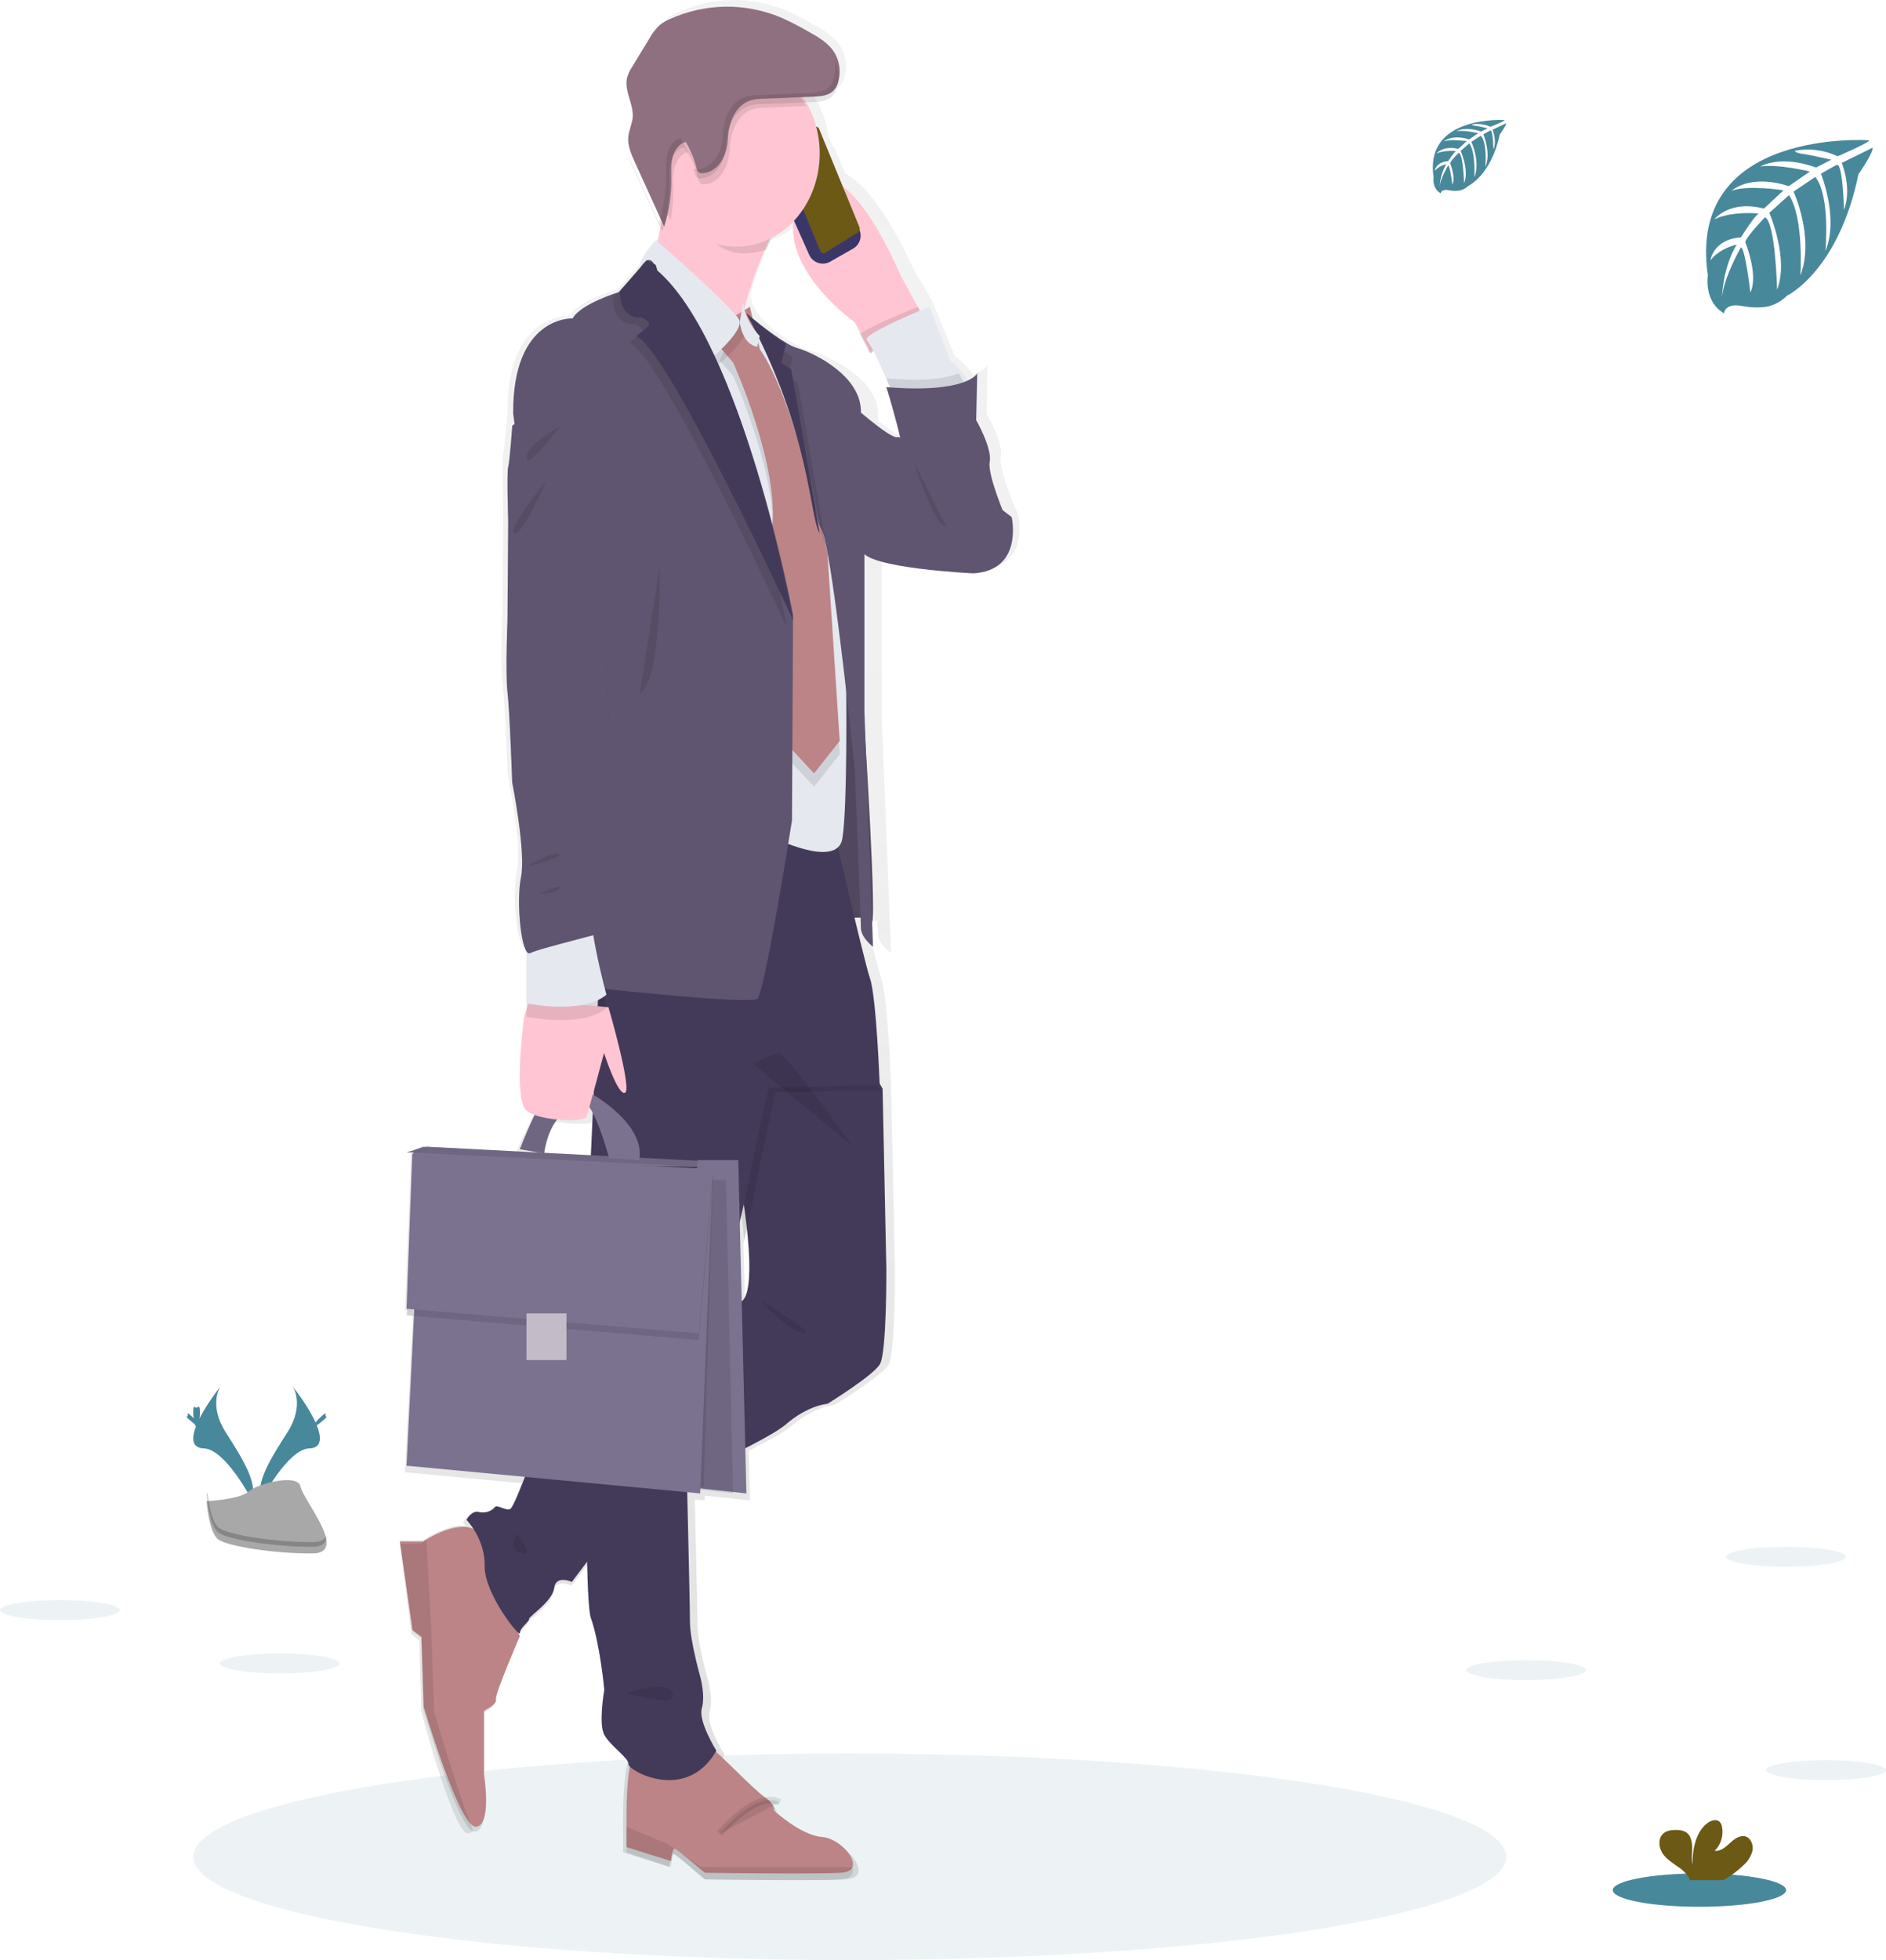 <?xml version="1.0" encoding="UTF-8"?>
<svg width="283px" height="294px" viewBox="0 0 283 294" version="1.1" xmlns="http://www.w3.org/2000/svg" xmlns:xlink="http://www.w3.org/1999/xlink">
    <title>undraw_businessman_97x4</title>
    <defs>
        <linearGradient x1="50.002%" y1="100%" x2="50.002%" y2="-0.003%" id="linearGradient-1">
            <stop stop-color="#808080" stop-opacity="0.25" offset="0%"></stop>
            <stop stop-color="#808080" stop-opacity="0.12" offset="54%"></stop>
            <stop stop-color="#808080" stop-opacity="0.1" offset="100%"></stop>
        </linearGradient>
    </defs>
    <g id="Final" stroke="none" stroke-width="1" fill="none" fill-rule="evenodd">
        <g id="Index-Suite" transform="translate(-145, -99)" fill-rule="nonzero">
            <g id="Group-2" transform="translate(145, 99)">
                <g id="undraw_businessman_97x4">
                    <ellipse id="Oval" fill="#48889B" opacity="0.1" cx="127.5" cy="278.5" rx="98.5" ry="15.5"></ellipse>
                    <path d="M152.808,77.276 C152.808,77.276 149.753,70.429 150.165,68.393 C150.578,66.358 148.016,62.011 148.016,62.011 L148.182,54.798 C148.182,54.798 147.828,55.536 145.984,56.181 C145.828,55.949 145.659,55.72 145.484,55.503 C144.816,54.713 144.073,54.009 143.27,53.405 L140.023,45.448 L136.883,39.987 C136.883,39.987 131.932,28.557 126.819,26.034 L126.014,24.246 C126.069,24.209 126.09,24.131 126.062,24.065 L125.244,22.248 C125.214,22.183 125.145,22.154 125.085,22.181 L124.303,20.441 C124.004,18.186 123.224,16.047 122.03,14.213 C121.949,14.084 121.861,13.966 121.777,13.845 L123.05,13.793 C124.166,13.745 125.413,13.634 126.163,12.687 C126.432,12.334 126.63,11.918 126.744,11.47 C126.841,11.118 126.904,10.756 126.933,10.39 C126.933,10.334 126.933,10.279 126.933,10.227 C126.933,10.102 126.933,9.979 126.933,9.859 C126.933,9.759 126.933,9.663 126.933,9.564 C126.933,9.464 126.933,9.405 126.933,9.328 C126.933,9.25 126.897,9.073 126.877,8.959 C126.877,8.911 126.877,8.863 126.851,8.815 C126.824,8.671 126.791,8.528 126.751,8.387 C126.741,8.36 126.734,8.332 126.728,8.303 C126.683,8.155 126.634,8.008 126.579,7.864 C126.57,7.845 126.562,7.825 126.556,7.805 C126.497,7.661 126.433,7.521 126.364,7.385 L126.345,7.34 L126.345,7.34 C126.321,7.283 126.294,7.228 126.264,7.174 C125.384,5.604 123.839,4.685 122.368,3.856 C120.995,3.036 119.587,2.298 118.147,1.644 C112.795,-0.636 106.883,-0.541 101.589,1.909 C101.067,2.134 100.571,2.434 100.115,2.801 C99.48,3.412 98.937,4.137 98.508,4.947 L95.992,9.169 C95.641,9.683 95.365,10.258 95.177,10.873 C94.706,12.878 96.184,14.888 96.018,16.957 C95.934,17.985 95.447,18.929 95.353,19.958 C95.232,21.285 95.775,22.565 96.304,23.763 L99.904,31.875 C99.713,32.941 99.502,34.032 99.271,35.087 L99.271,35.087 C97.612,37.033 97.054,38.095 96.901,38.671 L96.853,38.7 L96.853,38.7 C96.524,38.941 96.241,39.254 96.021,39.622 L92.599,43.398 C92.599,43.398 86.652,45.153 85.415,47.376 C85.415,47.376 76.081,46.911 76.162,61.716 C76.162,61.716 75.749,67.269 75.512,68.01 C75.275,68.751 75.512,76.243 75.512,76.243 L75.402,91.42 C75.402,91.42 75.045,99.469 75.402,102.338 C75.759,105.206 76.171,116.124 76.171,116.124 C76.171,116.124 78.402,126.765 77.577,130.56 C76.785,134.191 77.577,142.134 78.876,142.167 C79.123,142.746 79.405,143.03 79.714,142.868 C79.848,142.801 79.985,142.745 80.126,142.698 L80.126,151.765 C80.126,151.765 78.519,164.467 80.321,166.882 C79.126,168.814 77.723,172.111 77.366,172.977 L64.737,172.207 L63.13,172.719 L63.13,172.719 L61.656,173.187 L60.763,196.516 L61.12,196.546 L61.094,197.258 L61.938,197.328 L60.763,220.823 L78.246,222.456 C77.477,224.414 76.584,226.512 76.236,226.715 C75.587,227.083 74.172,225.977 73.84,226.435 C73.509,226.892 72.519,227.452 71.363,227.172 C70.207,226.892 69.464,228.374 69.464,228.374 C69.464,228.374 69.633,228.544 69.886,228.857 C68.009,228.599 65.636,229.742 64.347,230.479 C63.769,230.811 63.409,231.058 63.409,231.058 L60,231.058 L61.873,244.631 L63.195,245.656 L63.519,256.349 C63.519,256.349 68.805,274.855 71.227,274.733 C71.545,274.721 71.843,274.551 72.042,274.269 C73.34,272.565 72.441,266.714 72.441,266.714 L72.441,256.972 C72.441,256.972 74.422,255.984 74.201,255.243 C73.98,254.502 77.395,246.393 77.701,245.656 C77.718,245.643 77.728,245.621 77.727,245.597 C77.727,244.764 79.214,243.838 79.129,243.469 C79.045,243.101 82.765,240.785 83.025,238.75 C83.285,236.714 85.749,237.824 85.749,237.824 L88.885,233.732 C88.979,238.72 89.158,242.212 89.466,243.097 C90.953,247.356 91.531,254.019 91.531,254.019 C91.531,254.019 90.622,259.107 91.531,260.774 C92.09,261.791 93.388,262.883 94.291,263.786 C93.353,267.016 93.486,273.882 93.486,273.882 L93.486,277.827 L100.424,280.039 C100.424,280.039 100.641,278.067 100.972,278.067 C101.304,278.067 105.709,281.89 105.709,281.89 C105.709,281.89 122.67,282.137 126.962,281.89 C128.585,281.798 129.027,281.005 128.777,280.047 C128.364,278.45 126.049,276.382 123.991,276.223 C120.686,275.976 116.501,272.031 116.501,272.031 C116.501,272.031 116.826,271.164 115.069,269.933 C113.855,269.085 110.495,265.652 108.417,263.642 C108.514,263.491 108.615,263.34 108.709,263.178 C108.709,263.178 105.901,258.753 106.482,256.791 C107.063,254.83 106.232,251.998 106.232,251.998 C106.232,251.998 104.664,246.537 104.664,243.761 C104.664,242.002 104.43,231.999 104.261,224.904 L105.709,225.041 L105.739,224.333 L106.388,224.399 L112.527,225.041 L112.339,217.589 C115.297,216.114 117.758,214.746 118.777,213.872 C122.244,210.922 125.218,210.727 125.218,210.727 C125.218,210.727 132.238,206.472 133.312,204.713 C134.387,202.954 134.286,190.186 134.286,190.186 L133.708,162.819 L133.708,162.797 C133.708,162.797 133.215,149.567 132.221,146.699 C131.858,145.637 130.958,142.097 129.975,138.056 C130.54,137.99 131.111,138.017 131.669,138.137 C131.705,139.125 131.728,139.803 131.728,140.036 C131.728,141.606 133.708,142.941 133.708,142.941 L132.306,107.544 L132.306,83.463 C136.63,85.026 147.088,85.513 147.088,85.513 C154.623,85.063 152.808,77.276 152.808,77.276 Z M112.018,46.864 L111.995,46.864 C112.148,45.936 112.349,45.018 112.595,44.117 L112.018,46.864 Z M83.635,168.272 C86.197,168.752 89.155,168.612 89.379,168.047 C89.401,167.992 89.431,167.893 89.47,167.764 C89.551,167.926 89.629,168.092 89.71,168.261 L89.46,173.6 L89.46,173.722 L81.019,173.206 C81.61,170.348 82.726,168.955 83.635,168.272 Z M111.774,195.211 L111.556,186.565 C111.933,184.972 112.271,183.526 112.56,182.288 C112.69,183.316 112.8,184.264 112.884,185.138 C113.683,193.342 112.505,194.942 111.774,195.211 Z M135.799,65.576 C135.315,65.786 133.475,64.47 131.728,63.106 C131.728,62.855 131.744,62.608 131.754,62.368 C132.001,56.723 123.907,53.209 121.43,52.56 C120.828,52.384 120.245,52.137 119.689,51.823 C118.37,51.08 117.086,50.257 115.845,49.356 L115.878,49.249 C115.878,49.249 112.683,46.952 112.615,44.087 C113.343,41.481 114.262,38.949 115.362,36.517 C115.423,36.373 115.491,36.222 115.556,36.078 C117.066,35.545 118.475,34.697 119.712,33.578 C120.209,40.953 129.605,47.299 129.605,47.299 L130.608,49.142 L130.845,49.577 C130.338,49.917 130.095,50.189 130.267,50.348 C130.981,50.997 132.708,54.669 133.423,56.222 C133.617,56.642 133.747,56.904 133.747,56.904 C133.747,56.904 135.283,61.649 136.163,65.62 C136.046,65.565 135.917,65.55 135.793,65.576 L135.799,65.576 Z" id="Shape" fill="url(#linearGradient-1)"></path>
                    <path d="M138,46.559 L137.895,46.723 L137.537,47.286 L130.664,53 L129.206,50.179 L128.28,48.362 C128.28,48.362 114.581,38.693 120.471,29.374 C126.362,20.054 135.066,41.187 135.066,41.187 L138,46.559 Z" id="Path" fill="#FFC5D3"></path>
                    <path d="M124.461,23.11 C124.462,23.11 124.463,23.111 124.463,23.112 C124.463,23.112 124.463,23.112 124.463,23.112 L124.354,25.351 C124.354,25.353 124.353,25.354 124.352,25.354 C124.351,25.354 124.35,25.353 124.35,25.352 C124.35,25.352 124.35,25.352 124.35,25.352 L124.459,23.112 C124.459,23.111 124.46,23.11 124.461,23.11 Z" id="Rectangle" fill="#3A3768" transform="translate(124.406, 24.232) rotate(-26.73) translate(-124.406, -24.232) "></path>
                    <path d="M116.06,25.759 L116.06,25.759 L116.025,26.497 L116.025,26.497 L116.06,25.759 Z" id="Rectangle" fill="#3A3768" transform="translate(116.042, 26.128) rotate(-26.73) translate(-116.042, -26.128) "></path>
                    <path d="M116.736,26.969 L116.736,26.969 L116.674,28.256 L116.674,28.256 L116.736,26.969 Z" id="Rectangle" fill="#3A3768" transform="translate(116.705, 27.612) rotate(-26.73) translate(-116.705, -27.612) "></path>
                    <path d="M117.441,28.558 L117.441,28.558 L117.378,29.855 L117.378,29.855 L117.441,28.558 Z" id="Rectangle" fill="#3A3768" transform="translate(117.41, 29.206) rotate(-26.73) translate(-117.41, -29.206) "></path>
                    <path d="M120.585,20.782 L124.536,20.575 C125.771,20.51 126.825,21.459 126.89,22.695 C126.894,22.77 126.894,22.845 126.89,22.921 L126.209,36.925 C126.153,38.073 125.237,38.993 124.089,39.053 L120.138,39.26 C118.903,39.325 117.849,38.376 117.784,37.141 C117.78,37.065 117.78,36.99 117.783,36.915 L118.465,22.91 C118.521,21.762 119.437,20.842 120.585,20.782 Z" id="Rectangle" fill="#3A3768" transform="translate(122.337, 29.918) rotate(-26.73) translate(-122.337, -29.918) "></path>
                    <path d="M121.629,19.448 C121.565,19.486 121.516,19.555 121.494,19.638 C121.472,19.721 121.478,19.811 121.511,19.889 L121.534,19.951 C121.567,20.029 121.573,20.12 121.551,20.203 C121.529,20.287 121.48,20.356 121.416,20.395 L118.58,22.146 C118.517,22.186 118.443,22.194 118.376,22.167 C118.308,22.139 118.252,22.08 118.221,22.002 L118.194,21.94 C118.162,21.862 118.107,21.802 118.039,21.775 C117.972,21.747 117.898,21.753 117.834,21.792 L117.283,22.136 C117.161,22.209 117.068,22.34 117.026,22.499 C116.983,22.657 116.994,22.83 117.056,22.978 L123.082,37.655 C123.211,37.964 123.519,38.088 123.772,37.933 L128.719,34.876 C128.971,34.718 129.072,34.341 128.946,34.03 L122.917,19.346 C122.856,19.197 122.748,19.084 122.619,19.032 C122.49,18.979 122.349,18.992 122.227,19.068 L121.629,19.448 Z" id="Path" fill="#6B5915"></path>
                    <path d="M118.072,22.217 L119.251,22.155 C119.252,22.155 119.252,22.155 119.252,22.156 C119.252,22.156 119.252,22.156 119.252,22.156 C119.252,22.156 119.252,22.157 119.251,22.157 L118.072,22.219 C118.072,22.219 118.071,22.218 118.071,22.218 C118.071,22.218 118.071,22.218 118.071,22.218 C118.071,22.217 118.072,22.217 118.072,22.217 Z" id="Rectangle" fill="#E6E8EC" transform="translate(118.662, 22.187) rotate(-26.73) translate(-118.662, -22.187) "></path>
                    <circle id="Oval" fill="#E6E8EC" cx="119.5" cy="22.5" r="1"></circle>
                    <path d="M124.989,77 L123,139 C123,139 129.684,136.412 130.718,138.353 C131.753,140.294 129.604,107.301 129.604,107.301 L124.989,77 Z" id="Path" fill="#5F5570"></path>
                    <path d="M124.989,77 L123,139 C123,139 129.684,136.412 130.718,138.353 C131.753,140.294 129.604,107.301 129.604,107.301 L124.989,77 Z" id="Path" fill="#000000" opacity="0.15"></path>
                    <path d="M126.193,280.896 C122.064,281.13 105.759,280.896 105.759,280.896 C105.759,280.896 101.522,277.275 101.204,277.275 C100.887,277.275 100.677,279.143 100.677,279.143 L94.006,277.041 L94.006,273.305 C94.006,273.305 93.794,262.668 95.804,262.206 C97.815,261.743 106.712,262.206 106.712,262.206 C107.03,262.09 113.065,268.398 114.758,269.565 C116.451,270.732 116.134,271.552 116.134,271.552 C116.134,271.552 120.158,275.288 123.335,275.523 C125.313,275.67 127.54,277.626 127.937,279.143 C128.179,280.058 127.75,280.808 126.193,280.896 Z" id="Path" fill="#BC8487"></path>
                    <path d="M126.193,281.89 C122.063,282.137 105.755,281.89 105.755,281.89 C105.755,281.89 101.517,278.091 101.199,278.091 C100.881,278.091 100.672,280.051 100.672,280.051 L94,277.844 L94,274 L100.246,276.619 L105.225,280.051 L127.937,280.051 C128.179,281.011 127.75,281.798 126.193,281.89 Z" id="Path" fill="#000000" opacity="0.1"></path>
                    <path d="M108,275 C108,275 113.393,268.488 117,270.327" id="Path" stroke="#000000" fill="#000000" opacity="0.1"></path>
                    <path d="M74.421,254.899 C74.646,255.624 72.634,256.592 72.634,256.592 L72.634,266.141 C72.634,266.141 73.546,271.874 72.228,273.546 C72.028,273.821 71.726,273.986 71.403,273.999 C68.945,274.119 63.579,255.987 63.579,255.987 L63.243,245.51 L61.902,244.505 L60,231.207 L63.468,231.207 C63.468,231.207 63.833,230.964 64.42,230.638 C66.097,229.713 69.609,228.099 71.517,229.637 L78,245.43 C78,245.43 74.2,254.173 74.421,254.899 Z" id="Path" fill="#BC8487"></path>
                    <path d="M71,274.539 C70.82,274.818 70.549,274.986 70.258,274.999 C68.046,275.121 63.219,256.722 63.219,256.722 L62.917,246.091 L61.711,245.072 L60,231.578 L63.12,231.578 C63.12,231.578 63.448,231.331 63.976,231 L64.728,244.825 L65.129,256.722 C65.129,256.722 68.918,269.675 71,274.539 Z" id="Path" fill="#000000" opacity="0.1"></path>
                    <path d="M132.026,204.628 C130.983,206.361 124.163,210.557 124.163,210.557 C124.163,210.557 121.274,210.739 117.904,213.658 C116.161,215.168 110.105,218.164 104.664,220.707 C99.583,223.082 95.035,225.059 95.035,225.059 L89.797,231.991 L85.808,237.27 C85.808,237.27 83.4,236.176 83.16,238.182 C82.919,240.189 79.308,242.469 79.388,242.834 C79.468,243.199 78.024,244.111 78.024,244.932 C78.024,245.752 72.648,239.003 72.728,234.899 C72.808,230.794 70,227.967 70,227.967 C70,227.967 70.722,226.507 71.846,226.781 C72.969,227.055 73.932,226.507 74.253,226.051 C74.574,225.595 75.938,226.69 76.58,226.325 C77.222,225.96 79.789,218.755 79.789,218.755 L89.794,211.126 L109.694,195.964 L110.612,195.263 C110.612,195.263 113.26,196.642 112.184,185.343 C111.976,183.154 111.626,180.495 111.093,177.255 C107.803,157.28 119.599,155 119.599,155 L129.95,158.922 L132.437,163.3 L132.437,163.322 L132.999,190.298 C132.999,190.298 133.07,202.895 132.026,204.628 Z" id="Path" fill="#433A59"></path>
                    <path d="M104.132,217.416 C104.132,217.416 104.163,218.711 104.209,220.723 C99.372,223.097 95.042,225.073 95.042,225.073 L90.055,232 C89.973,226.258 89.991,218.798 90.055,211.153 L109,196 C106.656,206.365 104.132,217.416 104.132,217.416 Z" id="Path" fill="#000000" opacity="0.1"></path>
                    <path d="M132,163.48 L132,163.502 L116.379,163.852 C116.379,163.852 113.641,176.246 113.239,178.855 C113.139,179.496 112.533,182.235 111.676,186 C111.467,183.764 111.116,181.046 110.581,177.737 C107.28,157.33 119.117,155 119.117,155 L129.504,159.007 L132,163.48 Z" id="Path" fill="#000000" opacity="0.1"></path>
                    <path d="M90.669,129.36 L88.647,173.525 C88.647,173.525 87.191,238.393 88.647,242.625 C90.103,246.858 90.669,253.482 90.669,253.482 C90.669,253.482 89.779,258.543 90.669,260.199 C91.559,261.855 94.39,263.696 94.309,264.616 C94.228,265.536 102.963,270.504 107.493,262.591 C107.493,262.591 104.743,258.175 105.309,256.243 C105.875,254.311 105.066,251.458 105.066,251.458 C105.066,251.458 103.529,246.03 103.529,243.258 C103.529,240.487 102.963,217.311 102.963,217.311 C102.963,217.311 111.779,180.507 112.184,177.93 C112.588,175.354 115.338,163.117 115.338,163.117 L132,162.749 C132,162.749 131.515,149.591 130.544,146.739 C129.574,143.886 124.801,123 124.801,123 L90.669,129.36 Z" id="Path" fill="#433A59"></path>
                    <polygon id="Path" fill="#7B728F" points="63.492 172 62.058 172.517 62 174.301 105 175 105 174.297"></polygon>
                    <path d="M114.687,37.657 C108.277,52.511 112.258,55.617 112.892,56 C111.535,55.279 93.889,45.807 96.21,43.403 C97.719,41.837 99.011,35.024 99.77,30.142 C100.22,27.227 100.483,25 100.483,25 L119,28.88 C117.205,32.185 115.779,35.095 114.687,37.657 Z" id="Path" fill="#FFC5D3"></path>
                    <path d="M138,46.556 L137.629,47.134 L130.508,53 L129,50.104 C131.195,48.612 137.776,46 137.776,46 L138,46.556 Z" id="Path" fill="#000000" opacity="0.1"></path>
                    <path d="M145.93,59.821 C145.292,62.474 134.519,59.821 134.519,59.821 L133.402,57.736 C133.402,57.736 133.29,57.47 133.101,57.038 C132.412,55.45 130.743,51.69 130.053,51.023 C129.175,50.17 139.47,46 139.47,46 L142.623,54.15 C143.401,54.771 144.118,55.491 144.762,56.299 C145.56,57.326 146.221,58.611 145.93,59.821 Z" id="Path" fill="#E5E8EF"></path>
                    <path d="M127,60 C127,60 133.659,65.989 134.658,65.557 C135.657,65.124 151.805,77.555 151.805,77.555 C151.805,77.555 153.637,85.526 146.062,86 C146.062,86 129.997,85.241 129.331,82.584 C128.665,79.927 127,60 127,60 Z" id="Path" fill="#5F5570"></path>
                    <path d="M108.98,49.011 L102,57.22 L111.789,128 L115.64,125.446 C115.64,125.446 125.589,130.463 126.391,125.811 C127.193,121.159 126.972,102.826 126.972,102.826 L125.669,69.705 C125.669,69.705 121.096,58.121 121.096,57.756 C121.096,57.391 114.5,51.736 114.5,51.736 L111.387,49 L108.98,49.011 Z" id="Path" fill="#000000" opacity="0.1"></path>
                    <path d="M108.98,49.011 L102,57.22 L111.789,128 L115.64,125.446 C115.64,125.446 125.589,130.463 126.391,125.811 C127.193,121.159 126.972,102.826 126.972,102.826 L125.669,69.705 C125.669,69.705 121.096,58.121 121.096,57.756 C121.096,57.391 114.5,51.736 114.5,51.736 L111.387,49 L108.98,49.011 Z" id="Path" fill="#E5E8EF"></path>
                    <path d="M110.009,49.568 L108,54.057 L110.009,56.377 C110.009,56.377 117.209,72.287 115.786,81.723 L117.293,112.778 L122.149,118 L126,113.134 L124.158,84.918 C124.158,84.918 119.219,61.65 114.028,54.413 L112.521,48 L110.009,49.568 Z" id="Path" fill="#000000" opacity="0.1"></path>
                    <path d="M110.009,47.568 L108,52.057 L110.009,54.377 C110.009,54.377 117.209,70.287 115.786,79.723 L117.293,110.778 L122.149,116 L126,111.134 L124.158,82.918 C124.158,82.918 119.219,59.65 114.028,52.413 L112.521,46 L110.009,47.568 Z" id="Path" fill="#BC8487"></path>
                    <path d="M119,29.527 C117.32,32.516 115.997,35.149 114.963,37.467 C113.874,37.821 112.745,38.001 111.609,38 C107.806,38 105.615,35.095 103.462,32.01 C102.969,31.31 101.351,31.473 101,30.651 C101.422,28.015 101.668,26 101.668,26 L119,29.527 Z" id="Path" fill="#000000" opacity="0.1"></path>
                    <path d="M123,23.001 C123,29.888 118.526,35.752 112.452,36.827 C106.377,37.902 100.507,33.868 98.611,27.317 C96.715,20.765 99.356,13.641 104.838,10.521 C110.32,7.4 117.015,9.209 120.623,14.787 C122.168,17.176 123,20.051 123,23.001 Z" id="Path" fill="#FFC5D3"></path>
                    <path d="M107.431,55 L97.132,41.171 C97.132,41.171 96.18,40.745 99.394,37 C99.394,37 111.197,47.241 111.93,48.981 C112.662,50.72 107.431,55 107.431,55 Z" id="Path" fill="#000000" opacity="0.1"></path>
                    <path d="M106.431,54 L96.132,40.171 C96.132,40.171 95.18,39.745 98.394,36 C98.394,36 110.197,46.241 110.93,47.981 C111.662,49.72 106.431,54 106.431,54 Z" id="Path" fill="#E5E8EF"></path>
                    <path d="M131,142 C131,142 129.176,140.676 129.176,139.113 C129.176,137.55 128.264,115.483 128.264,115.483 C128.264,115.483 126.927,102.313 125.529,91.847 L125.529,91.847 C124.708,85.679 123.866,80.445 123.271,79.408 L123.246,79.364 C121.65,76.882 121.954,64.745 112,47 C112.134,47.11 115.565,50.023 118.079,51.487 C118.591,51.798 119.127,52.044 119.681,52.222 C121.96,52.866 129.407,56.36 129.179,61.968 C128.951,67.577 129.711,80.449 129.711,80.449 L129.711,106.83 L131,142 Z" id="Path" fill="#5F5570"></path>
                    <path d="M144.935,59.746 C144.342,62.568 134.332,59.746 134.332,59.746 L133.294,57.528 C133.294,57.528 133.19,57.246 133.015,56.786 C133.009,56.771 133.004,56.755 133,56.738 C138.816,57.29 142.058,56.714 143.85,56 C144.591,57.093 145.205,58.459 144.935,59.746 Z" id="Path" fill="#000000" opacity="0.1"></path>
                    <path d="M133,58.064 C133,58.064 136.273,68.51 135.805,71.122 C135.338,73.734 143.364,84 143.364,84 L151,77.876 C151,77.876 148.117,71.212 148.506,69.231 C148.896,67.25 146.481,63.017 146.481,63.017 L146.636,56 C146.636,56 145.234,59.044 133,58.064 Z" id="Path" fill="#5F5570"></path>
                    <path d="M120.99,15.896 L114.689,16.164 C114.074,16.16 113.461,16.246 112.865,16.421 C110.613,17.2 109.575,19.891 109.493,22.309 C109.41,24.727 108.166,27.436 105.755,27.649 C105.515,27.695 105.269,27.633 105.069,27.477 C104.916,27.295 104.814,27.065 104.777,26.818 C104.431,25.409 103.897,24.067 103.192,22.838 C102.197,23.039 101.461,24.101 101.202,25.212 C100.943,26.322 101.013,27.492 101.016,28.644 C101.019,30.106 100.894,31.565 100.641,33 C97.844,28.919 97.218,23.461 99.005,18.716 C100.793,13.972 104.715,10.676 109.27,10.092 C113.825,9.508 118.308,11.726 121,15.896 L120.99,15.896 Z" id="Path" fill="#000000" opacity="0.1"></path>
                    <path d="M112.594,15.063 C113.191,14.893 113.804,14.809 114.421,14.813 L122.08,14.502 C123.202,14.455 124.454,14.346 125.208,13.437 C125.478,13.09 125.677,12.684 125.792,12.246 C126.191,10.83 126.011,9.296 125.297,8.035 C124.411,6.496 122.857,5.602 121.376,4.776 C119.998,3.973 118.583,3.248 117.136,2.604 C111.764,0.379 105.815,0.472 100.503,2.865 C99.978,3.084 99.48,3.375 99.022,3.73 C98.382,4.328 97.836,5.038 97.408,5.83 L94.888,9.972 C94.541,10.478 94.272,11.043 94.095,11.645 C93.62,13.611 95.091,15.577 94.938,17.601 C94.852,18.608 94.364,19.531 94.274,20.538 C94.155,21.838 94.699,23.072 95.234,24.256 L99.663,34 C100.378,31.728 100.74,29.342 100.735,26.939 C100.735,25.821 100.649,24.684 100.921,23.605 C101.193,22.526 101.917,21.494 102.913,21.298 C103.62,22.491 104.157,23.795 104.503,25.165 C104.54,25.406 104.642,25.629 104.796,25.806 C104.996,25.958 105.243,26.018 105.483,25.973 C107.91,25.766 109.135,23.159 109.225,20.784 C109.314,18.409 110.34,15.82 112.594,15.063 Z" id="Path" fill="#8F7080"></path>
                    <polygon id="Path" fill="#7B728F" points="61 172.828 64.048 172 110 174.38 104.942 175"></polygon>
                    <polygon id="Path" fill="#000000" opacity="0.1" points="61 172.828 64.048 172 110 174.38 104.942 175"></polygon>
                    <polygon id="Path" fill="#7B728F" points="112 224 106.078 223.359 104 223.137 104 184.863 104.548 175.978 104.669 174 110.779 174"></polygon>
                    <polygon id="Path" fill="#000000" opacity="0.1" points="110 224 104.818 223.398 103 223.189 103 187.211 103.479 178.862 103.584 177 108.93 177"></polygon>
                    <path d="M78,172.376 C78,172.376 81.067,164.36 82.353,164.111 C83.639,163.862 86,164.111 86,164.111 L85.791,166.434 C85.791,166.434 82.642,166.73 81.647,173 L78,172.376 Z" id="Path" fill="#7B728F"></path>
                    <path d="M78,172.376 C78,172.376 81.067,164.36 82.353,164.111 C83.639,163.862 86,164.111 86,164.111 L85.791,166.434 C85.791,166.434 82.642,166.73 81.647,173 L78,172.376 Z" id="Path" fill="#000000" opacity="0.1"></path>
                    <path d="M88.706,164 C88.706,164 96.984,168.604 95.903,174 L91.409,173.721 C91.409,173.721 89.245,165.675 87.541,165.254 C85.836,164.834 88.706,164 88.706,164 Z" id="Path" fill="#7B728F"></path>
                    <path d="M119,92.205 L119,92.473 L118.841,123.057 C118.841,123.057 114.776,148.767 113.66,149.777 C112.545,150.787 88.078,148.033 88.078,148.033 L77.001,61.995 C76.921,47.304 85.926,47.763 85.926,47.763 C87.122,45.559 92.86,43.815 92.86,43.815 L96.048,40.234 L96.15,40.068 C96.362,39.704 96.635,39.393 96.953,39.154 L96.953,39.154 C97.61,38.717 98.027,39.293 98.266,39.863 C98.374,40.13 98.457,40.409 98.515,40.696 C111.429,51.608 119,92.205 119,92.205 Z" id="Path" fill="#5F5570"></path>
                    <path d="M118,93.728 L118,94 C114.014,85.445 98.659,53.03 94.457,51.416 L96.074,50.114 C96.074,50.114 97.152,49.37 95.171,48.626 C95.171,48.626 92.079,49.091 92,44.72 L95.272,40.926 L96.071,40 L96.071,40 L97.378,40.718 C97.485,40.989 97.567,41.272 97.625,41.562 C110.47,52.614 118,93.728 118,93.728 Z" id="Path" fill="#000000" opacity="0.1"></path>
                    <path d="M119,92.728 L119,93 C115.014,84.445 99.659,52.03 95.457,50.416 L97.074,49.114 C97.074,49.114 98.152,48.37 96.171,47.626 C96.171,47.626 93.079,48.091 93,43.72 L96.272,39.926 L97.071,39 L97.071,39 L98.378,39.718 C98.485,39.989 98.567,40.272 98.625,40.562 C111.47,51.614 119,92.728 119,92.728 Z" id="Path" fill="#433A59"></path>
                    <path d="M124,82 L123.976,81.955 C122.419,79.427 122.715,67.069 113,49 C113.131,49.112 116.48,52.078 118.933,53.569 L118.248,56.422 L119.731,57.422 L124,82 Z" id="Path" fill="#000000" opacity="0.1"></path>
                    <path d="M123,80 L122.976,79.955 C121.419,77.427 121.715,65.069 112,47 C112.131,47.112 115.48,50.078 117.933,51.569 L117.248,54.422 L118.731,55.422 L123,80 Z" id="Path" fill="#433A59"></path>
                    <path d="M111.515,45 L111,48.353 C111,48.353 111.377,51.71 113.636,52 L114,50.401 C114,50.401 111.563,47.993 111.515,45 Z" id="Path" fill="#000000" opacity="0.1"></path>
                    <path d="M111.515,45 L111,48.353 C111,48.353 111.377,51.71 113.636,52 L114,50.401 C114,50.401 111.563,47.993 111.515,45 Z" id="Path" fill="#E5E8EF"></path>
                    <polygon id="Path" fill="#000000" opacity="0.1" points="107 176 105.577 223 104 222.786 104 185.955 104.416 177.404"></polygon>
                    <polygon id="Path" fill="#7B728F" points="62.296 193.679 61 219.841 105.069 224 107 175"></polygon>
                    <polygon id="Path" fill="#000000" opacity="0.1" points="61 197.301 61.862 174 107 176.367 104.852 201"></polygon>
                    <polygon id="Path" fill="#7B728F" points="61 196.301 61.862 173 107 175.367 104.852 200"></polygon>
                    <rect id="Rectangle" fill="#C3BBC8" x="79" y="197" width="6" height="7"></rect>
                    <path d="M79.497,150 L78.666,152.33 C78.666,152.33 76.92,165.104 79.082,166.658 C81.243,168.211 87.645,168.298 87.977,167.521 C88.31,166.744 90.637,157.94 90.637,157.94 C90.637,157.94 92.716,164.414 93.796,163.896 C94.877,163.378 91.302,151.074 91.302,151.074 L79.497,150 Z" id="Path" fill="#FFC5D3"></path>
                    <path d="M79,139.785 L79,152.489 C79,152.489 87.368,154.265 91,151.195 C91,151.195 87.605,138.896 88.868,135.787 C90.132,132.678 79,139.785 79,139.785 Z" id="Path" fill="#000000" opacity="0.1"></path>
                    <path d="M79,137.785 L79,150.489 C79,150.489 87.368,152.265 91,149.195 C91,149.195 87.605,136.896 88.868,133.787 C90.132,130.678 79,137.785 79,137.785 Z" id="Path" fill="#E5E8EF"></path>
                    <path d="M79.038,62.458 L76.872,63.824 C76.872,63.824 76.486,69.287 76.254,70.016 C76.022,70.744 76.254,78.12 76.254,78.12 L76.148,93.054 C76.148,93.054 75.814,100.976 76.148,103.799 C76.483,106.622 76.857,117.367 76.857,117.367 C76.857,117.367 78.948,127.839 78.175,131.573 C77.401,135.306 78.252,143.684 79.567,142.955 C80.882,142.227 93.024,139.404 93.643,138.858 C94.262,138.311 93.952,133.212 93.643,132.574 C93.333,131.937 91.477,123.286 91.632,121.283 C91.787,119.28 91.091,101.705 91.091,101.705 C91.091,101.705 92.251,82.946 92.715,78.575 C93.179,74.204 91.787,61.365 90.549,61.183 C89.312,61.001 85.689,51.075 79.038,62.458 Z" id="Path" fill="#000000" opacity="0.1"></path>
                    <path d="M79.038,62.458 L76.872,63.824 C76.872,63.824 76.486,69.287 76.254,70.016 C76.022,70.744 76.254,78.12 76.254,78.12 L76.148,93.054 C76.148,93.054 75.814,100.976 76.148,103.799 C76.483,106.622 76.857,117.367 76.857,117.367 C76.857,117.367 78.948,127.839 78.175,131.573 C77.401,135.306 78.252,143.684 79.567,142.955 C80.882,142.227 93.024,139.404 93.643,138.858 C94.262,138.311 93.952,133.212 93.643,132.574 C93.333,131.937 91.477,123.286 91.632,121.283 C91.787,119.28 91.091,101.705 91.091,101.705 C91.091,101.705 92.251,82.946 92.715,78.575 C93.179,74.204 91.787,61.365 90.549,61.183 C89.312,61.001 85.689,51.075 79.038,62.458 Z" id="Path" fill="#5F5570"></path>
                    <g id="Group" opacity="0.1" transform="translate(94, 9)" fill="#000000">
                        <path d="M8.14,11.732 C7.14,11.928 6.4,12.957 6.14,14.033 C5.88,15.109 5.95,16.243 5.953,17.359 C5.96,19.754 5.597,22.134 4.88,24.4 L0.43,14.683 C0.343,14.491 0.253,14.293 0.167,14.094 C0.373,14.763 0.628,15.413 0.93,16.037 L5.38,25.754 C6.097,23.488 6.46,21.108 6.453,18.713 C6.453,17.597 6.37,16.463 6.64,15.387 C6.91,14.311 7.64,13.282 8.64,13.087 C8.963,13.634 9.251,14.205 9.503,14.795 C9.165,13.718 8.707,12.69 8.14,11.732 L8.14,11.732 Z" id="Path"></path>
                        <path d="M31.197,0.014 C31.392,0.903 31.365,1.832 31.117,2.705 C31,3.142 30.799,3.547 30.527,3.893 C29.77,4.799 28.527,4.907 27.387,4.954 L19.7,5.265 C19.08,5.261 18.463,5.344 17.863,5.514 C15.603,6.269 14.557,8.876 14.473,11.22 C14.39,13.563 13.14,16.189 10.717,16.394 C10.475,16.439 10.228,16.379 10.027,16.228 L10.027,16.228 C10.103,16.463 10.177,16.701 10.24,16.951 C10.274,17.191 10.375,17.414 10.53,17.59 C10.731,17.741 10.979,17.8 11.22,17.756 C13.66,17.55 14.887,14.95 14.977,12.581 C15.067,10.212 16.107,7.63 18.367,6.876 C18.966,6.706 19.584,6.622 20.203,6.626 L27.89,6.316 C29.017,6.269 30.273,6.161 31.03,5.254 C31.303,4.908 31.504,4.503 31.62,4.066 C32.002,2.71 31.849,1.244 31.197,0.014 L31.197,0.014 Z" id="Path"></path>
                    </g>
                    <path d="M113,159.553 C113,159.553 115.866,157.913 116.971,158.004 C118.076,158.095 128,172 128,172 L113,159.553 Z" id="Path" fill="#000000" opacity="0.1"></path>
                    <path d="M84,64 C84,64 78.866,66.752 79.003,68.654 C79.139,70.555 84,64 84,64 Z" id="Path" fill="#000000" opacity="0.1"></path>
                    <path d="M82,72 C82,72 75.834,79.735 77.197,79.994 C78.559,80.253 82,72 82,72 Z" id="Path" fill="#000000" opacity="0.1"></path>
                    <path d="M98.983,85 C98.983,85 99.408,101.869 96,104 L98.983,85 Z" id="Path" fill="#000000" opacity="0.1"></path>
                    <path d="M79,130 C79,130 82.987,127.581 83.902,128.064 C84.817,128.547 79,130 79,130 Z" id="Path" fill="#000000" opacity="0.1"></path>
                    <path d="M81,133.944 C81,133.944 82.937,134.279 83.856,133.311 C84.775,132.343 81,133.944 81,133.944 Z" id="Path" fill="#000000" opacity="0.1"></path>
                    <path d="M137,69 C137,69 140.172,79 142,79" id="Path" fill="#000000" opacity="0.1"></path>
                    <path d="M94,254 C94,254 100.039,251.75 100.929,254 C101.82,256.25 94,254 94,254 Z" id="Path" fill="#000000" opacity="0.1"></path>
                    <path d="M77.605,230 C77.605,230 75.936,232.234 78.142,232.914 C80.348,233.594 77.605,230 77.605,230 Z" id="Path" fill="#000000" opacity="0.1"></path>
                    <path d="M114,195 C114,195 118.527,199.855 120.665,199.997 C122.803,200.14 114,195 114,195 Z" id="Path" fill="#000000" opacity="0.1"></path>
                    <path d="M280.485,21.042 C280.485,21.042 253.03,19.121 256.265,41.298 C256.265,41.298 255.613,45.218 258.704,47 C258.704,47 258.753,45.354 261.522,45.914 C262.507,46.102 263.507,46.158 264.503,46.079 C265.847,45.974 267.125,45.368 268.145,44.354 L268.145,44.354 C268.145,44.354 275.864,40.681 278.865,26.139 C278.865,26.139 281.086,22.966 280.997,22.151 L276.363,24.432 C276.363,24.432 277.948,28.285 276.689,31.488 C276.689,31.488 276.539,24.571 275.649,24.722 C275.467,24.756 273.239,26.056 273.239,26.056 C273.239,26.056 275.966,32.769 273.908,37.644 C273.908,37.644 274.69,29.375 272.391,26.541 L269.13,28.736 C269.13,28.736 272.316,35.667 270.157,41.324 C270.157,41.324 270.712,32.649 268.445,29.27 L265.491,31.927 C265.491,31.927 268.481,38.761 266.658,43.452 C266.658,43.452 266.42,33.352 264.848,32.589 C264.848,32.589 262.265,35.22 261.871,36.295 C261.871,36.295 263.919,41.257 262.647,43.873 C262.647,43.873 261.868,37.144 261.228,37.107 C261.228,37.107 258.652,41.565 258.385,44.624 C258.385,44.624 258.496,40.076 260.606,36.682 C260.606,36.682 258.114,37.175 256.66,39.039 C256.66,39.039 257.061,35.885 261.225,35.611 C261.225,35.611 263.351,32.228 263.922,32.021 C263.922,32.021 259.764,31.623 257.243,32.908 C257.243,32.908 259.464,29.935 264.685,31.288 L267.62,28.544 C267.62,28.544 262.145,27.68 259.826,28.635 C259.826,28.635 262.497,26.003 268.406,27.92 L271.583,25.729 C271.583,25.729 266.916,24.571 264.137,24.977 C264.137,24.977 267.072,23.154 272.512,25.131 L274.795,23.955 C274.795,23.955 271.377,23.181 270.376,23.06 C269.375,22.94 269.319,22.617 269.319,22.617 C271.486,22.201 273.71,22.486 275.744,23.44 C275.744,23.44 280.57,21.376 280.485,21.042 Z" id="Path" fill="#48889B"></path>
                    <path d="M225.774,18.017 C225.774,18.017 213.704,17.212 215.115,26.59 C215.115,26.59 214.832,28.247 216.188,29 C216.188,29 216.21,28.296 217.427,28.539 C217.861,28.622 218.303,28.645 218.742,28.61 C219.328,28.561 219.885,28.304 220.33,27.878 L220.33,27.878 C220.33,27.878 223.725,26.323 225.047,20.174 C225.047,20.174 226.025,18.833 226,18.489 L223.954,19.453 C223.954,19.453 224.65,21.081 224.103,22.436 C224.103,22.436 224.037,19.512 223.643,19.579 C223.563,19.579 222.585,20.146 222.585,20.146 C222.585,20.146 223.783,22.984 222.877,25.046 C222.877,25.046 223.223,21.549 222.21,20.35 L220.778,21.278 C220.778,21.278 222.179,24.209 221.229,26.601 C221.229,26.601 221.473,22.932 220.476,21.503 L219.177,22.629 C219.177,22.629 220.492,25.517 219.688,27.501 C219.688,27.501 219.584,23.231 218.894,22.907 C218.894,22.907 217.757,24.019 217.583,24.476 C217.583,24.476 218.485,26.587 217.926,27.681 C217.926,27.681 217.583,24.835 217.29,24.821 C217.29,24.821 216.156,26.706 216.039,27.987 C216.094,26.793 216.431,25.635 217.017,24.631 C216.363,24.767 215.759,25.113 215.28,25.626 C215.28,25.626 215.458,24.293 217.297,24.177 C217.297,24.177 218.234,22.745 218.485,22.661 C218.485,22.661 216.655,22.488 215.543,23.034 C215.543,23.034 216.522,21.778 218.818,22.33 L220.089,21.169 C220.089,21.169 217.678,20.818 216.658,21.208 C216.658,21.208 217.833,20.096 220.432,20.905 L221.832,19.98 C221.832,19.98 219.777,19.491 218.554,19.667 C218.554,19.667 219.844,18.897 222.242,19.731 L223.239,19.234 C223.239,19.234 221.737,18.907 221.296,18.855 C220.854,18.802 220.832,18.668 220.832,18.668 C221.785,18.495 222.764,18.616 223.659,19.02 C223.659,19.02 225.812,18.165 225.774,18.017 Z" id="Path" fill="#48889B"></path>
                    <ellipse id="Oval" fill="#48889B" opacity="0.1" cx="274" cy="265.5" rx="9" ry="1.5"></ellipse>
                    <ellipse id="Oval" fill="#48889B" opacity="0.1" cx="9" cy="241.5" rx="9" ry="1.5"></ellipse>
                    <ellipse id="Oval" fill="#48889B" opacity="0.1" cx="268" cy="233.5" rx="9" ry="1.5"></ellipse>
                    <ellipse id="Oval" fill="#48889B" opacity="0.1" cx="42" cy="249.5" rx="9" ry="1.5"></ellipse>
                    <ellipse id="Oval" fill="#48889B" opacity="0.1" cx="229" cy="250.5" rx="9" ry="1.5"></ellipse>
                    <ellipse id="Oval" fill="#48889B" cx="255" cy="283.5" rx="13" ry="2.5"></ellipse>
                    <path d="M261.653,279.727 C262.277,279.185 262.731,278.453 262.956,277.629 C263.127,276.794 262.793,275.814 262.045,275.491 C261.207,275.149 260.313,275.766 259.635,276.391 C258.958,277.015 258.179,277.731 257.291,277.6 C258.221,276.701 258.64,275.348 258.397,274.035 C258.357,273.767 258.25,273.516 258.087,273.309 C257.624,272.779 256.78,273.007 256.226,273.425 C254.456,274.754 253.963,277.317 253.953,279.626 C253.776,278.791 253.926,277.923 253.919,277.084 C253.912,276.246 253.698,275.269 253.02,274.826 C252.603,274.587 252.133,274.468 251.659,274.481 C250.863,274.452 249.978,274.536 249.437,275.157 C248.757,275.926 248.937,277.222 249.522,278.061 C250.108,278.9 251.003,279.441 251.826,280.029 C252.486,280.447 253.048,281.019 253.47,281.702 C253.521,281.796 253.562,281.896 253.592,282 L258.581,282 C259.696,281.393 260.729,280.629 261.653,279.727 Z" id="Path" fill="#6B5915"></path>
                    <path d="M43.956,208 C43.956,208 45.758,210.727 43.127,214.836 C40.495,218.946 38.326,222.433 39.194,225 C39.194,225 43.166,217.351 46.404,217.244 C49.641,217.138 47.511,212.611 43.956,208 Z" id="Path" fill="#48889B"></path>
                    <path d="M43.905,208 C44.065,208.262 44.19,208.55 44.276,208.854 C47.465,213.143 49.165,217.147 46.099,217.25 C43.246,217.341 39.822,223.186 39,224.662 C39.027,224.777 39.059,224.889 39.096,225 C39.096,225 43.113,217.356 46.387,217.25 C49.662,217.143 47.501,212.608 43.905,208 Z" id="Path" fill="#48889B" opacity="0.1"></path>
                    <path d="M46,211.79 C46,213.011 45.778,214 45.5,214 C45.222,214 45,213.035 45,211.79 C45,210.545 45.278,211.144 45.556,211.144 C45.833,211.144 46,210.57 46,211.79 Z" id="Path" fill="#48889B"></path>
                    <path d="M48.526,213.006 C47.744,213.711 47.06,214.135 47.004,213.961 C46.947,213.786 47.529,213.064 48.311,212.36 C49.093,211.656 48.787,212.168 48.843,212.36 C48.9,212.552 49.308,212.308 48.526,213.006 Z" id="Path" fill="#48889B"></path>
                    <path d="M33.045,208 C33.045,208 31.243,210.727 33.874,214.836 C36.505,218.946 38.674,222.433 37.806,225 C37.806,225 33.838,217.351 30.597,217.244 C27.357,217.138 29.49,212.611 33.045,208 Z" id="Path" fill="#48889B"></path>
                    <path d="M33.097,208 C32.937,208.263 32.811,208.55 32.723,208.854 C29.536,213.143 27.84,217.147 30.901,217.25 C33.756,217.341 37.178,223.186 38,224.662 C37.973,224.777 37.94,224.89 37.901,225 C37.901,225 33.889,217.356 30.612,217.25 C27.336,217.143 29.503,212.608 33.097,208 Z" id="Path" fill="#48889B" opacity="0.1"></path>
                    <path d="M29,211.79 C29,213.011 29.228,214 29.504,214 C29.78,214 30,213.035 30,211.79 C30,210.545 29.724,211.144 29.449,211.144 C29.173,211.144 29,210.57 29,211.79 Z" id="Path" fill="#48889B"></path>
                    <path d="M28.477,213.006 C29.258,213.711 29.936,214.135 29.996,213.961 C30.056,213.786 29.468,213.064 28.688,212.36 C27.908,211.656 28.217,212.168 28.157,212.36 C28.097,212.552 27.693,212.308 28.477,213.006 Z" id="Path" fill="#48889B"></path>
                    <path d="M31,225.145 C31,225.145 35.837,224.967 37.298,223.716 C38.759,222.466 44.738,220.976 45.097,222.981 C45.456,224.986 52.368,232.945 46.908,232.998 C41.448,233.051 34.218,231.975 32.763,230.906 C31.309,229.837 31,225.145 31,225.145 Z" id="Path" fill="#A8A8A8"></path>
                    <path d="M47.005,231.296 C41.544,231.35 34.313,230.253 32.858,229.165 C31.753,228.339 31.309,225.37 31.161,224 L31,224 C31,224 31.315,228.783 32.761,229.867 C34.206,230.952 41.447,232.052 46.908,231.998 C48.482,231.998 49.027,231.296 48.999,230.276 C48.778,230.898 48.177,231.284 47.005,231.296 Z" id="Path" fill="#000000" opacity="0.2"></path>
                </g>
            </g>
        </g>
    </g>
</svg>